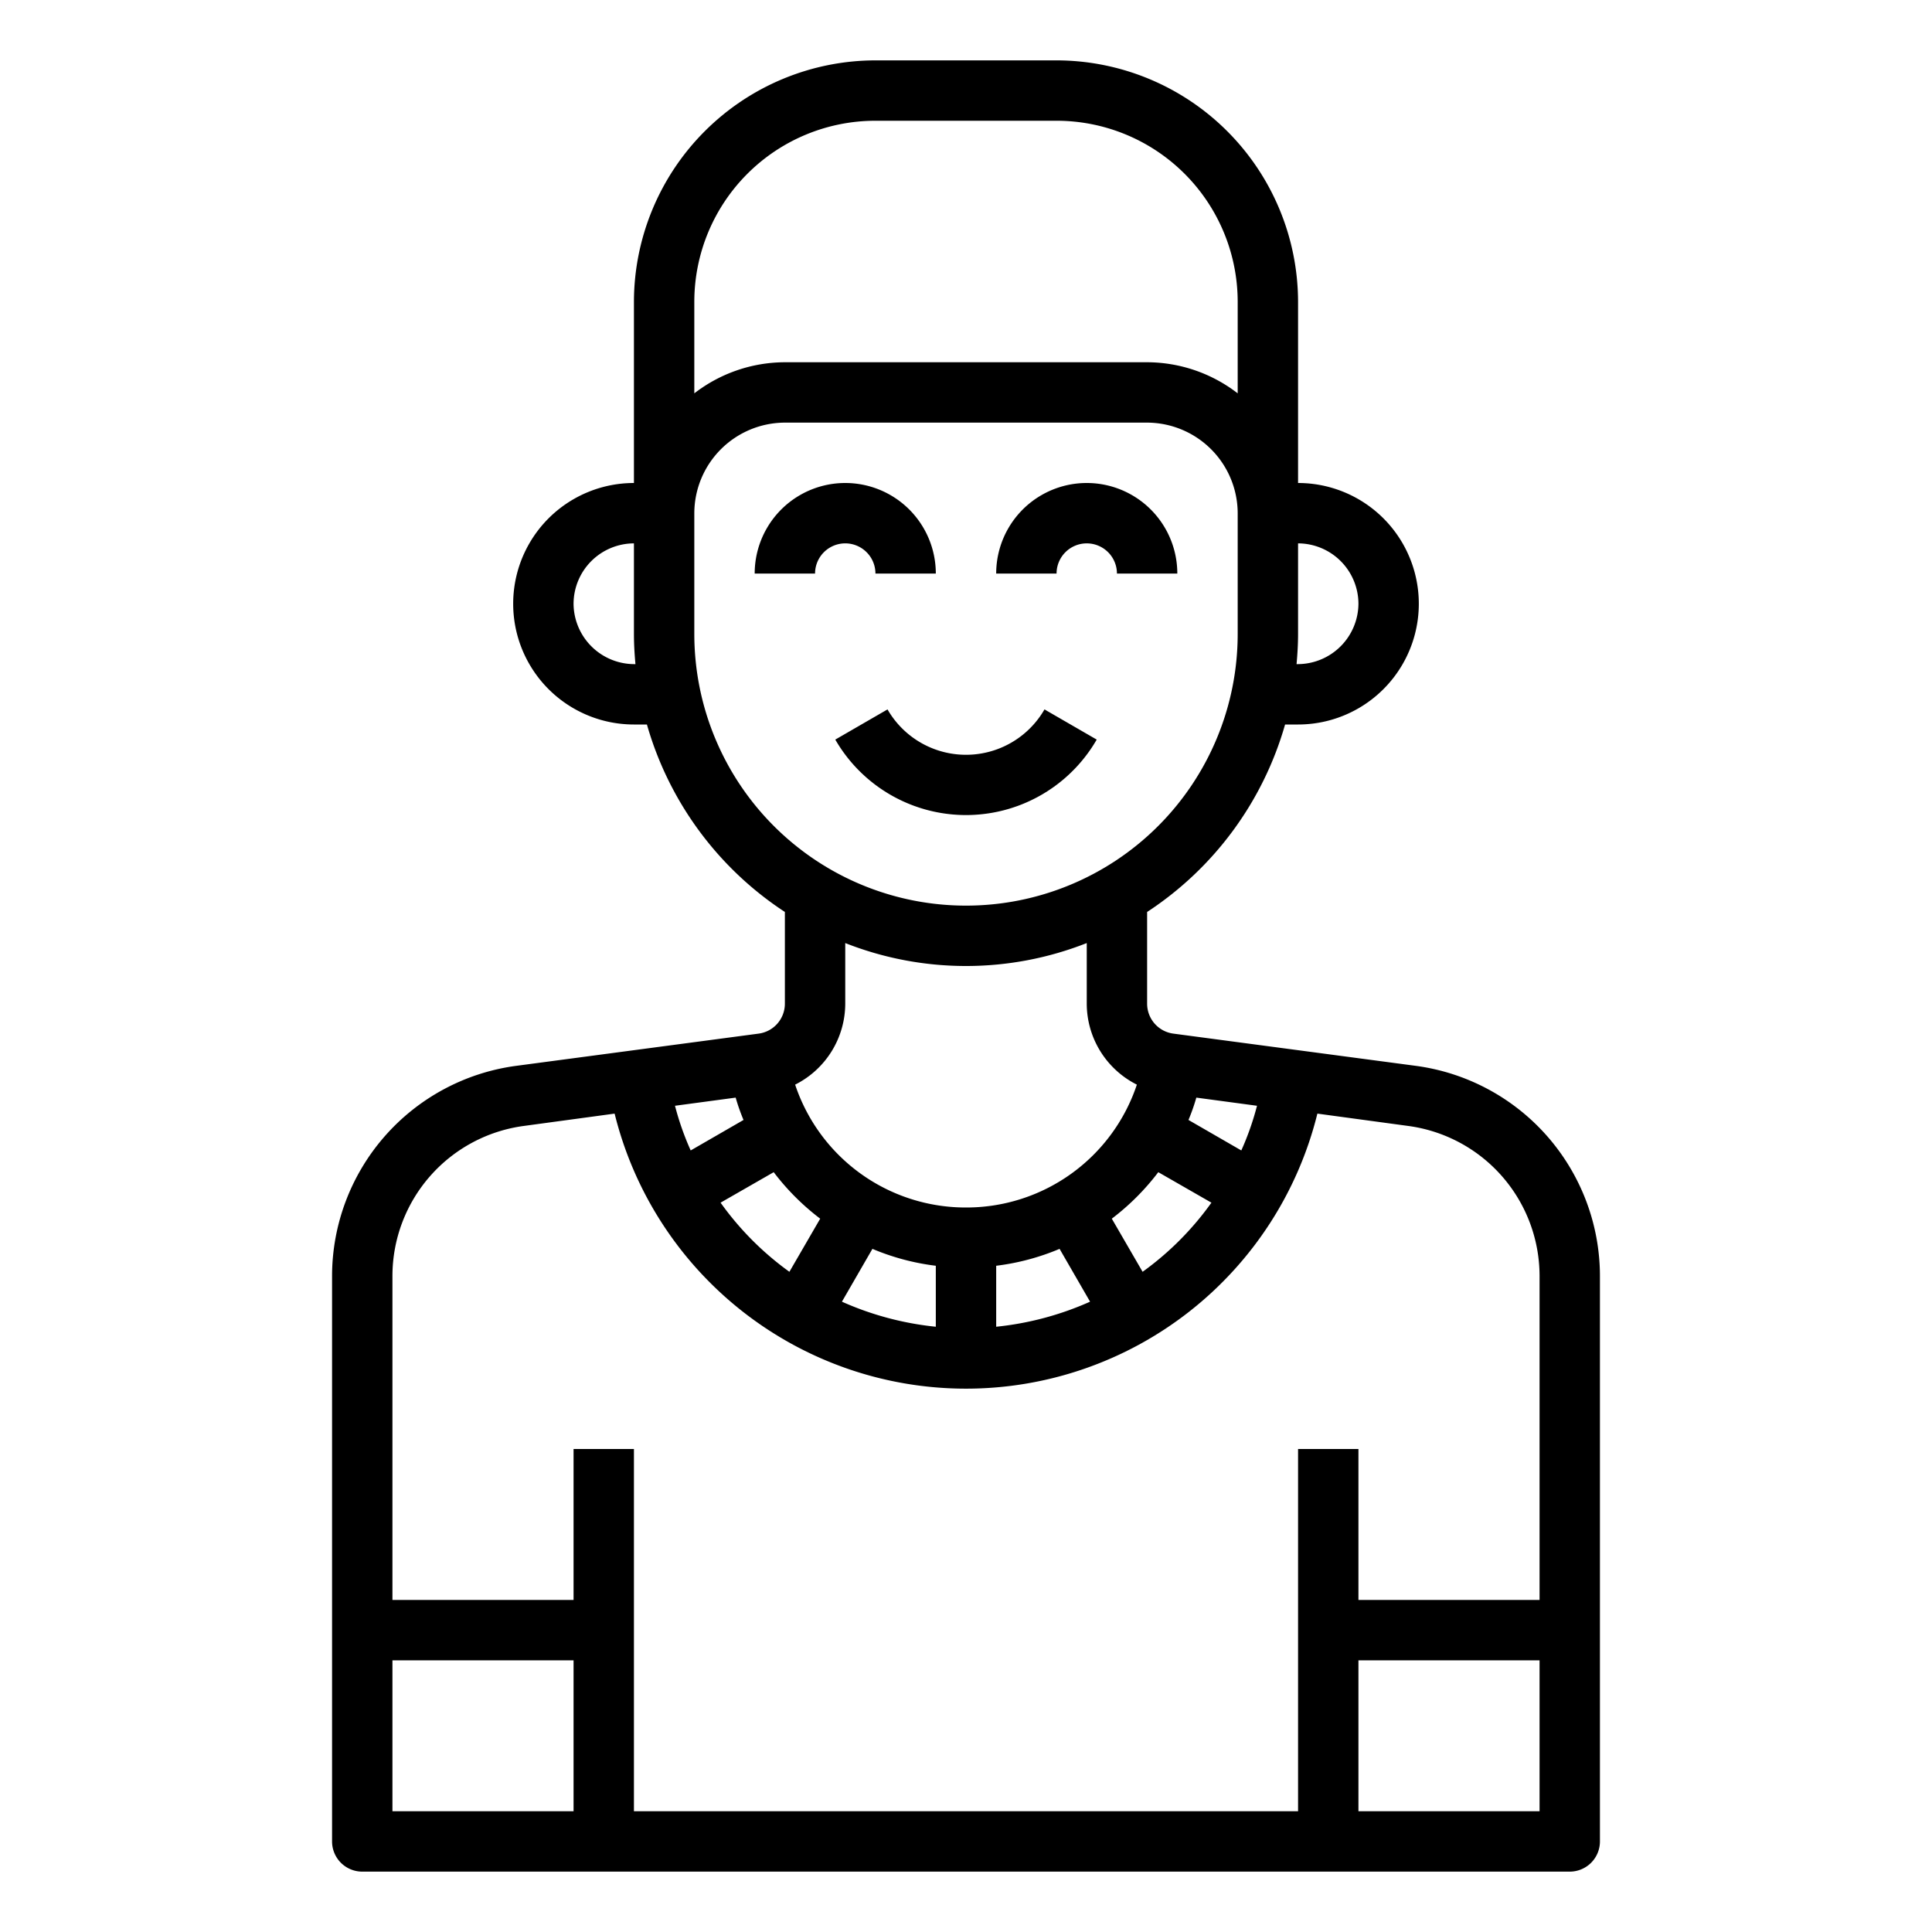 <svg xmlns="http://www.w3.org/2000/svg" viewBox="0 0 64 64" x="0px" y="0px"><g data-name="avatar-man-young-account-profile"><path d="M46.92,35.31l-8.05-1.07a1,1,0,0,1-.87-.99V30.21A11.049,11.049,0,0,0,42.57,24H43a4,4,0,0,0,0-8V10a8.011,8.011,0,0,0-8-8H29a8.011,8.011,0,0,0-8,8v6a4,4,0,1,0,0,8h.43A11.049,11.049,0,0,0,26,30.21v3.04a1,1,0,0,1-.87.99l-8.05,1.07A7.031,7.031,0,0,0,11,42.25V61a1,1,0,0,0,1,1H52a1,1,0,0,0,1-1V42.25A7.031,7.031,0,0,0,46.92,35.31ZM43,21V18a2.006,2.006,0,0,1,2,2,2.015,2.015,0,0,1-2,2h-.05C42.98,21.67,43,21.34,43,21ZM21,22a2.015,2.015,0,0,1-2-2,2.006,2.006,0,0,1,2-2v3c0,.34.02.67.05,1ZM39.63,36.36l2.01.27a9.26,9.26,0,0,1-.52,1.48L39.37,37.1A6.492,6.492,0,0,0,39.63,36.36Zm-1.26,2.47,1.76,1.01a9.912,9.912,0,0,1-2.28,2.29l-1.02-1.76A8.023,8.023,0,0,0,38.37,38.83ZM32,40a5.954,5.954,0,0,1-5.66-4.07A3.008,3.008,0,0,0,28,33.25V31.24a10.906,10.906,0,0,0,8,0v2.01a3.008,3.008,0,0,0,1.66,2.68A5.954,5.954,0,0,1,32,40Zm4.11,3.12a10.141,10.141,0,0,1-3.11.83V41.93a7.847,7.847,0,0,0,2.1-.56ZM31,41.93v2.02a10.141,10.141,0,0,1-3.11-.83l1.01-1.75A7.847,7.847,0,0,0,31,41.93ZM23,10a6,6,0,0,1,6-6h6a6,6,0,0,1,6,6v3.03A4.924,4.924,0,0,0,38,12H26a4.924,4.924,0,0,0-3,1.03Zm0,11V17a3.009,3.009,0,0,1,3-3H38a3.009,3.009,0,0,1,3,3v4a9,9,0,0,1-18,0Zm2.63,17.83a8.023,8.023,0,0,0,1.54,1.54l-1.02,1.76a9.912,9.912,0,0,1-2.28-2.29Zm-1.26-2.47a6.492,6.492,0,0,0,.26.74l-1.75,1.01a9.26,9.26,0,0,1-.52-1.48ZM19,60H13V55h6Zm32,0H45V55h6Zm0-7H45V48H43V60H21V48H19v5H13V42.25a5.018,5.018,0,0,1,4.34-4.95l3.02-.41a11.991,11.991,0,0,0,23.28,0l3.02.41A5.018,5.018,0,0,1,51,42.25Z"></path><path d="M29,19h2a3,3,0,0,0-6,0h2a1,1,0,0,1,2,0Z"></path><path d="M36,18a1,1,0,0,1,1,1h2a3,3,0,0,0-6,0h2A1,1,0,0,1,36,18Z"></path><path d="M36.33,24.5l-1.73-1a3,3,0,0,1-5.2,0l-1.73,1a5,5,0,0,0,8.66,0Z"></path></g></svg>